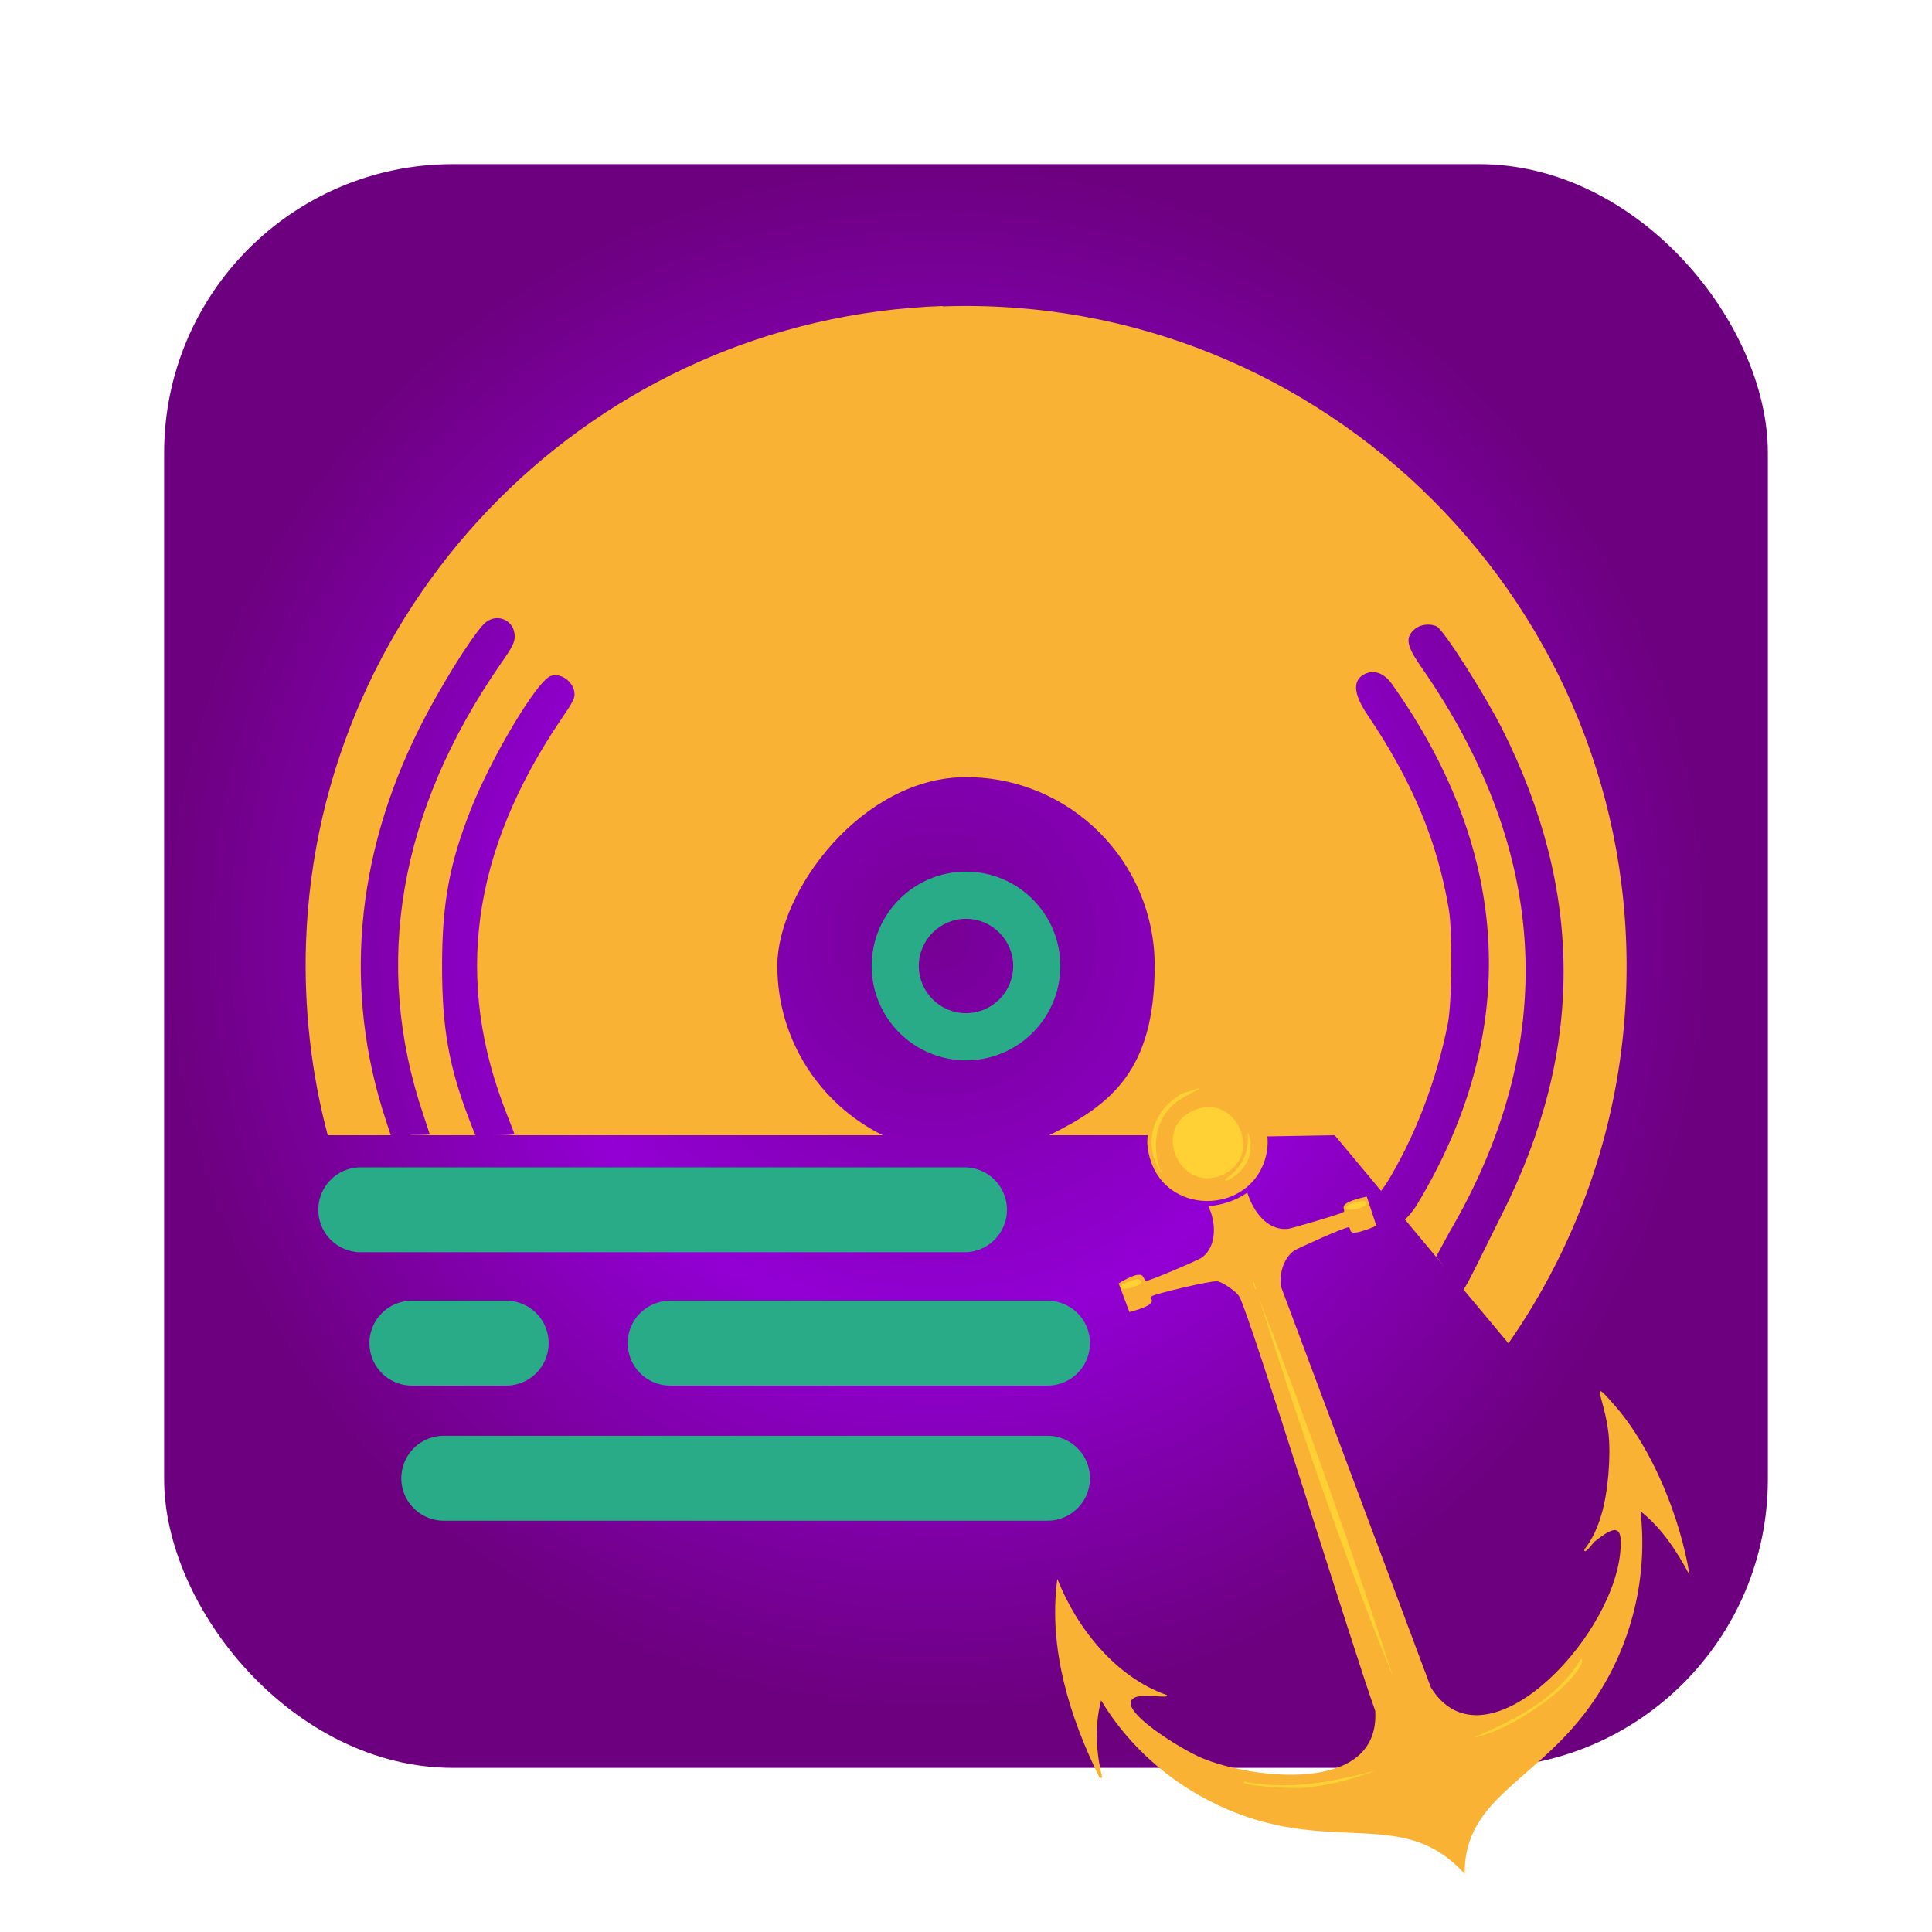 <?xml version="1.0" encoding="UTF-8"?>
<svg xmlns="http://www.w3.org/2000/svg" version="1.1" xmlns:xlink="http://www.w3.org/1999/xlink" viewBox="0 0 1024 1024">
  <defs>
    <style>
      .cls-1 {
        fill: url(#Adsız_degrade_67);
      }

      .cls-2 {
        stroke: #29ab87;
        stroke-linecap: round;
        stroke-miterlimit: 10;
        stroke-width: 45px;
      }

      .cls-2, .cls-3 {
        fill: #29ab87;
      }

      .cls-4 {
        fill: #f9b233;
      }

      .cls-5 {
        fill: #ffd134;
      }
    </style>
    <radialGradient id="Adsız_degrade_67" data-name="Adsız degrade 67" cx="512" cy="512" fx="512" fy="512" r="512" gradientTransform="translate(87 87) scale(.8)" gradientUnits="userSpaceOnUse">
      <stop offset="0" stop-color="#760094"/>
      <stop offset=".5" stop-color="#9200d4"/>
      <stop offset="1" stop-color="#6d007f"/>
    </radialGradient>
  </defs>
  <!-- Generator: Adobe Illustrator 28.7.2, SVG Export Plug-In . SVG Version: 1.2.0 Build 154)  -->
  <g>
    <g id="Background">
      <rect class="cls-1" x="87" y="87" width="850" height="850" rx="153" ry="153"/>
    </g>
    <g id="Base">
      <path id="Center" class="cls-3" d="M512,462c-27.6,0-50,22.4-50,50s22.4,50,50,50,50-22.4,50-50-22.4-50-50-50ZM512,537c-13.8,0-25-11.2-25-25s11.2-25,25-25,25,11.2,25,25-11.2,25-25,25Z"/>
      <path class="cls-4" d="M499.5,162.2c-183.4,6.4-330.9,153.9-337.3,337.3-1.2,35.4,2.9,69.7,11.5,102.2h294.2c-33.1-16.3-55.9-50.4-55.9-89.8s44.8-100,100-100,100,44.8,100,100-22.8,73.5-55.9,89.8h108.6c.7,0,1.4.3,1.9.7l40.8-.7,26.7,32-2.1-2.5,2.7-3.7c15.2-24.7,26.8-55,32.7-85.1,2.2-11.2,2.5-48.8.5-60.5-6.1-36.1-19.4-67.9-42.9-102.7-8.1-11.9-8.3-19.2-.9-22.3,4.8-1.9,9.9.2,13.9,6,63.3,89.4,67.9,184.1,13.5,274.8-2.7,4.6-6.5,8.7-7,8.5h0l21,25.2-4.3-5.4,6.9-12.7c58.5-99.8,53.6-201.2-14.5-299.3-8.3-11.9-9-16.1-3.6-20.7,2.8-2.4,8.2-3,11.6-1.2,3.7,2,25.5,36.2,34.7,54.5,43.3,86.3,43.2,170.8-.1,256.7-7.9,15.7-19.5,40.1-20.6,40.1s0,0,0,0l23.9,28.6c37.3-53.5,60-117.9,62.4-187.4,7.1-202.3-159.9-369.3-362.2-362.2ZM217.5,601.7h-10.4l-2.6-8c-22.5-68-16.3-139.7,17.8-207.8,10.4-20.8,26.7-47.1,33.9-54.9,6.2-6.7,16.6-2.8,16.6,6.3,0,3.3-1.3,5.8-7.6,14.8-53.8,77.8-67.8,159-40.9,238.5,1.9,5.7,3.5,10.6,3.5,10.7s-4.7.3-10.4.3h0ZM297.3,381.4c-47.5,70.3-56.8,138.5-28.5,209.6,2.1,5.4,3.9,10,3.9,10.2s-4.7.5-10.4.5h-10.4l-3.1-8.1c-10.8-27.9-14.5-48.7-14.5-81.4s3.7-53.8,15-82.6c10.9-27.8,35-68.3,42.5-71.3,5-1.9,11.7,2.5,12.6,8.4.5,3.1-.3,4.7-7,14.6h0Z"/>
    </g>
    <g id="Anchor">
      <g id="Anchor-2" data-name="Anchor">
        <g>
          <path class="cls-4" d="M640.3,639.4c7.4-.8,14.6-2.9,20.8-7.3,3,9.5,10.2,20.3,21.6,19.2,1.8-.2,28.2-7.9,29.4-8.9,1.9-1.5-5.5-4.3,12.3-8.2l5.1,15.5c-2.7,1.1-4.8,2-6.6,2.5-9.3,3.1-6.3-1.1-8-1.7-1.5-.5-27.6,11.4-28.9,12.3-.4.2-.7.5-1,.8-5,4.1-7,12.2-6.1,18.2l79.5,212.6c28,45.2,95.3-24.2,100.3-71,1.7-15.4-2.4-15.3-13.8-6.1-.5.4-5,6.8-5.2,4.3,0-1,4.9-4.9,9-18.6,3.6-11.7,5.2-31.4,3.8-43.5-2.2-19-10.7-30.7,3.4-14.5,20.2,23.2,34.7,59.6,39.6,89.8-6.8-12.7-14.6-24.8-26-33.8,4,34.9-4.7,70.8-24.4,99.9-28.9,43-69.2,50.9-68.8,92.3-35-39-76.1-5.1-140.8-41.7-21.2-12-39.5-29.5-51.9-50.3-3.5,13.4-2.7,27.6.6,40.9l-1.3.4c-16.1-32.6-27.4-69.1-22.5-105.7,10.2,26,30.9,52.1,58,61.6,1.6,2.3-12.8-1.3-17.5,1.6-9.6,5.9,25.4,27.3,35.9,31.7,26.4,11.1,94.7,19.8,92.1-24.9-11.2-30.9-66.2-209.3-72-219.5-1.5-2.7-8.7-7.7-11.7-8.2-3.1-.5-33.3,6.7-34.7,7.9-2.1,1.8,5.8,3.7-11.9,8.4l-5.7-15.2c15.7-9.4,12.2-1.4,14.7-1.3,1.6,0,27.3-10.8,29.6-12.5,8-6.1,7.3-19,3.2-27.1Z"/>
          <g>
            <g>
              <path class="cls-5" d="M837.7,879.6c1.4-.8.8,1.5.7,1.9-7,15-40.1,36.6-57.3,39.4,21.7-9.2,44.1-20.5,56.6-41.3Z"/>
              <path class="cls-5" d="M659.4,944.2c23.7,4.9,46.6.3,69.7-5.8-11.6,4.7-27.1,8.4-39.5,9.3-2.1.2-33-.7-30.2-3.5Z"/>
            </g>
            <g>
              <path class="cls-5" d="M667.4,688.3c25.8,66.1,49,133.3,71.1,200.8-26.7-65.8-49.7-133.1-71.1-200.8Z"/>
              <path class="cls-5" d="M595.3,680.5c.3-.3,7.2-2.8,7.6-2.6,9.1,2.6-14.3,8.6-7.6,2.6Z"/>
              <path class="cls-5" d="M715,638.5c.4-.3,9.4-3.6,9.3-.8-.2,3.4-15.8,5.3-9.3.8Z"/>
              <path class="cls-5" d="M664.3,679.5c.5-.2.8,1.3,1.1,2.1,1.9,5.5-2.2-1.7-1.1-2.1Z"/>
            </g>
          </g>
        </g>
        <g>
          <path class="cls-4" d="M627.4,576.4c24.9-10.5,51.3,12.8,42.9,38.7-9.9,30.5-58.1,29-62.1-7.8-1.3-11.8,8.4-26.5,19.2-31Z"/>
          <path class="cls-5" d="M631.8,588.9c23.4-11,37.7,23.3,17.3,33.3-23.3,11.5-38.7-23.3-17.3-33.3Z"/>
          <path class="cls-5" d="M626.4,579.6c20.5-6.4,2.3-.2-4.4,5.7-10.7,9.5-11.5,25-6,37.3-10.8-15.7-5.5-33.5,10.4-43Z"/>
          <path class="cls-5" d="M661.3,600.4c2,2.7,1.8,8.8,1,12-2.5,9.8-14.5,15.4-12.9,12.6.7-1.3,13.3-6.7,11.9-24.6Z"/>
        </g>
      </g>
    </g>
    <g id="BottomLeft">
      <line id="line4" class="cls-2" x1="235.2" y1="783.5" x2="555.2" y2="783.5"/>
      <line id="line3" class="cls-2" x1="355.2" y1="711.9" x2="555.2" y2="711.9"/>
      <line id="line2" class="cls-2" x1="218.3" y1="711.9" x2="268.3" y2="711.9"/>
      <line id="line1" class="cls-2" x1="191.2" y1="641.2" x2="511.2" y2="641.2"/>
    </g>
  </g>
</svg>